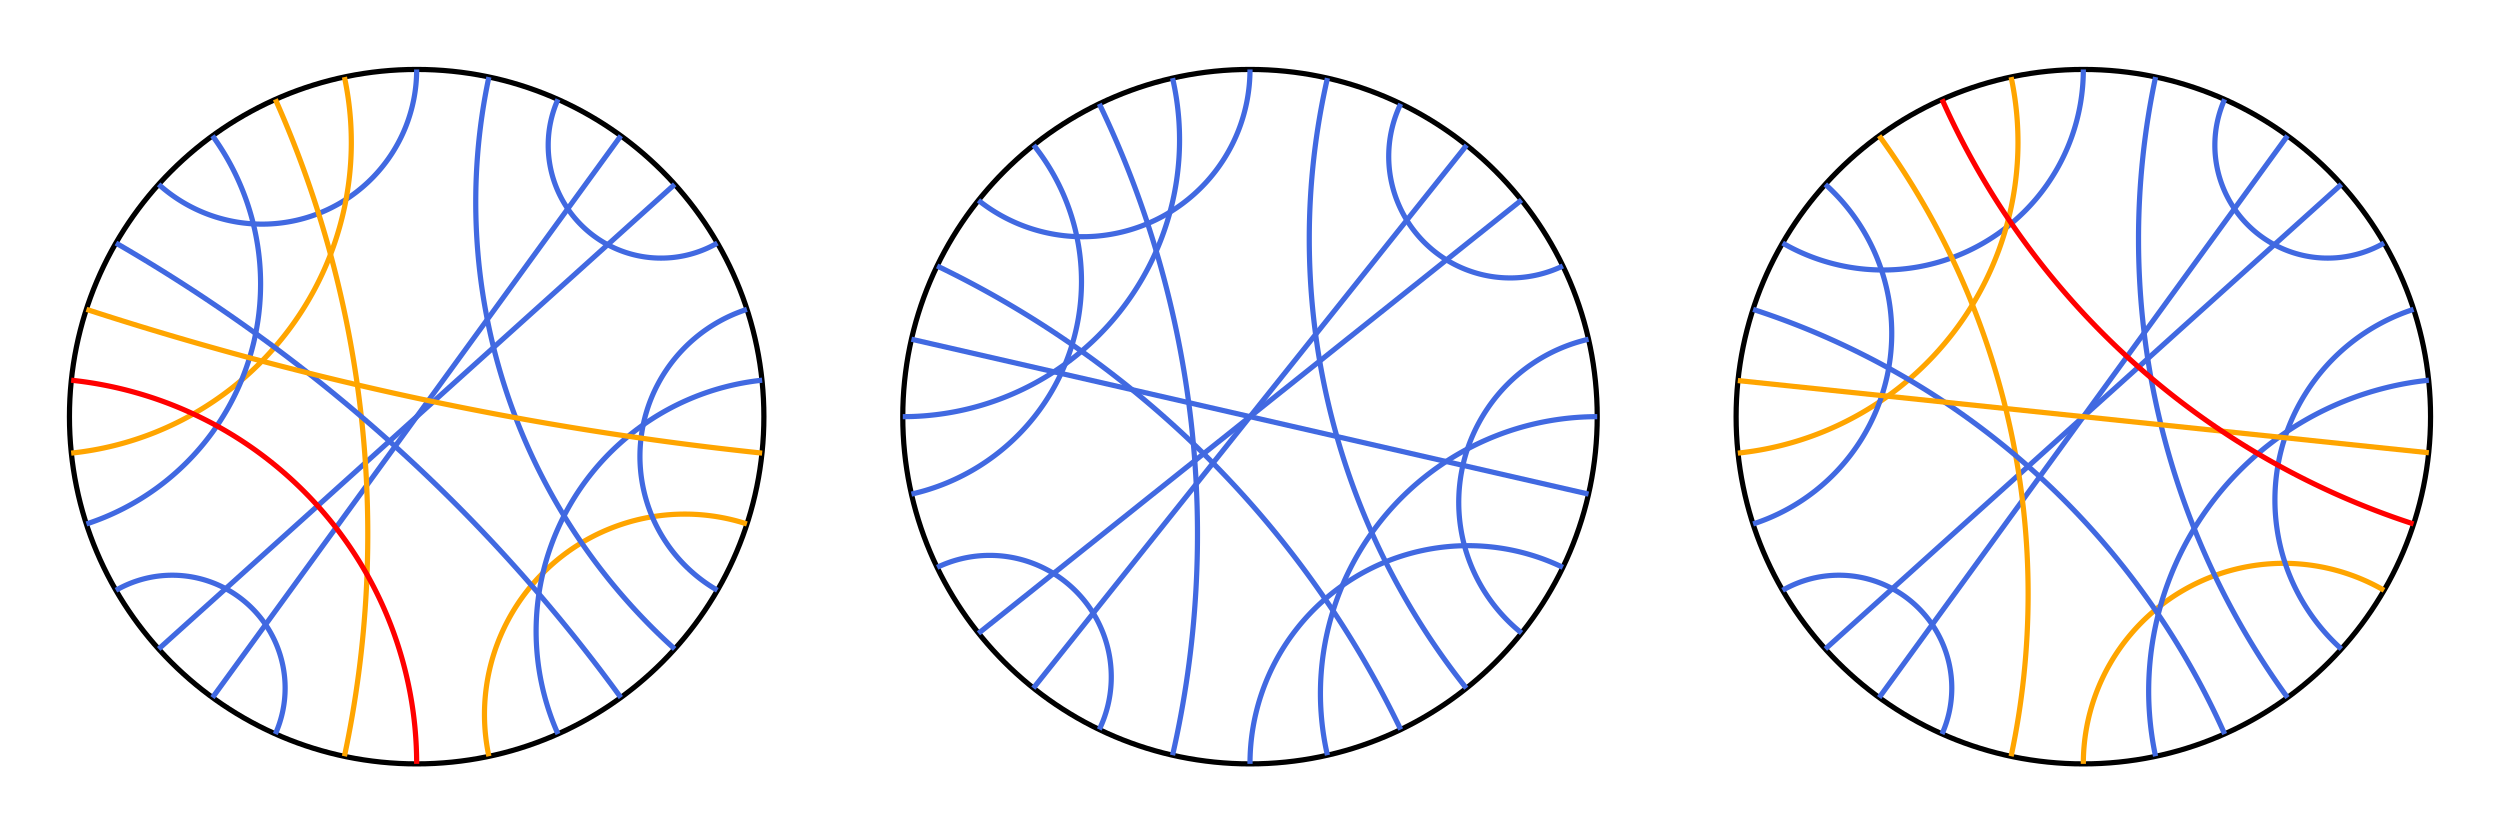 <?xml version="1.0" encoding="utf-8" ?>
<svg baseProfile="tiny" height="500px" version="1.2" width="1500px" xmlns="http://www.w3.org/2000/svg" xmlns:ev="http://www.w3.org/2001/xml-events" xmlns:xlink="http://www.w3.org/1999/xlink"><defs /><g transform="translate(250, 250) scale(208.333, -208.333)"><circle cx="0" cy="0" fill="none" r="1" stroke="black" stroke-width="0.015" /><path d="M 6.123233995736766e-17 1.0 A 0.445 0.445 0 0 0 -0.743 0.669" fill="none" stroke="royalblue" stroke-width="0.015" /><path d="M -0.208 0.978 A 0.9 0.9 0 0 0 -0.995 -0.105" fill="none" stroke="orange" stroke-width="0.015" /><path d="M -0.588 0.809 A 0.727 0.727 0 0 0 -0.951 -0.309" fill="none" stroke="royalblue" stroke-width="0.015" /><path d="M 0.208 -0.978 A 0.577 0.577 0 0 0 0.951 -0.309" fill="none" stroke="orange" stroke-width="0.015" /><path d="M 0.407 -0.914 A 0.727 0.727 0 0 0 0.995 0.105" fill="none" stroke="royalblue" stroke-width="0.015" /><path d="M 0.866 -0.5 A 0.445 0.445 0 0 0 0.951 0.309" fill="none" stroke="royalblue" stroke-width="0.015" /><path d="M 0.866 0.5 A 0.325 0.325 0 0 0 0.407 0.914" fill="none" stroke="royalblue" stroke-width="0.015" /><line stroke="royalblue" stroke-width="0.015" x1="-0.743" x2="0.743" y1="-0.669" y2="0.669" /><line stroke="royalblue" stroke-width="0.015" x1="-0.588" x2="0.588" y1="-0.809" y2="0.809" /><path d="M -0.866 -0.5 A 0.325 0.325 0 0 0 -0.407 -0.914" fill="none" stroke="royalblue" stroke-width="0.015" /><path d="M -0.407 0.914 A 3.078 3.078 0 0 0 -0.208 -0.978" fill="none" stroke="orange" stroke-width="0.015" /><path d="M -0.995 0.105 A 1.111 1.111 0 0 0 -1.8369701987210297e-16 -1.0" fill="none" stroke="red" stroke-width="0.015" /><path d="M 0.743 -0.669 A 1.732 1.732 0 0 0 0.208 0.978" fill="none" stroke="royalblue" stroke-width="0.015" /><path d="M -0.866 0.5 A 4.705 4.705 0 0 0 0.588 -0.809" fill="none" stroke="royalblue" stroke-width="0.015" /><path d="M -0.951 0.309 A 9.514 9.514 0 0 1 0.995 -0.105" fill="none" stroke="orange" stroke-width="0.015" /></g><g transform="translate(750, 250) scale(208.333, -208.333)"><circle cx="0" cy="0" fill="none" r="1" stroke="black" stroke-width="0.015" /><path d="M 6.123233995736766e-17 1.0 A 0.482 0.482 0 0 0 -0.782 0.623" fill="none" stroke="royalblue" stroke-width="0.015" /><path d="M -0.223 0.975 A 0.797 0.797 0 0 0 -1.0 1.2246467991473532e-16" fill="none" stroke="royalblue" stroke-width="0.015" /><path d="M -0.623 0.782 A 0.628 0.628 0 0 0 -0.975 -0.223" fill="none" stroke="royalblue" stroke-width="0.015" /><path d="M -1.8369701987210297e-16 -1.0 A 0.628 0.628 0 0 0 0.901 -0.434" fill="none" stroke="royalblue" stroke-width="0.015" /><path d="M 0.223 -0.975 A 0.797 0.797 0 0 0 1.0 -2.4492935982947064e-16" fill="none" stroke="royalblue" stroke-width="0.015" /><path d="M 0.782 -0.623 A 0.482 0.482 0 0 0 0.975 0.223" fill="none" stroke="royalblue" stroke-width="0.015" /><path d="M 0.901 0.434 A 0.35 0.35 0 0 0 0.434 0.901" fill="none" stroke="royalblue" stroke-width="0.015" /><line stroke="royalblue" stroke-width="0.015" x1="-0.782" x2="0.782" y1="-0.624" y2="0.624" /><line stroke="royalblue" stroke-width="0.015" x1="-0.624" x2="0.624" y1="-0.782" y2="0.782" /><path d="M -0.901 -0.434 A 0.35 0.35 0 0 0 -0.434 -0.901" fill="none" stroke="royalblue" stroke-width="0.015" /><path d="M -0.434 0.901 A 2.858 2.858 0 0 0 -0.223 -0.975" fill="none" stroke="royalblue" stroke-width="0.015" /><path d="M 0.623 -0.782 A 2.077 2.077 0 0 0 0.223 0.975" fill="none" stroke="royalblue" stroke-width="0.015" /><path d="M -0.901 0.434 A 2.858 2.858 0 0 0 0.434 -0.901" fill="none" stroke="royalblue" stroke-width="0.015" /><line stroke="royalblue" stroke-width="0.015" x1="-0.975" x2="0.975" y1="0.223" y2="-0.223" /></g><g transform="translate(1250, 250) scale(208.333, -208.333)"><circle cx="0" cy="0" fill="none" r="1" stroke="black" stroke-width="0.015" /><path d="M 6.123233995736766e-17 1.0 A 0.577 0.577 0 0 0 -0.866 0.5" fill="none" stroke="royalblue" stroke-width="0.015" /><path d="M -0.208 0.978 A 0.9 0.9 0 0 0 -0.995 -0.105" fill="none" stroke="orange" stroke-width="0.015" /><path d="M -0.743 0.669 A 0.577 0.577 0 0 0 -0.951 -0.309" fill="none" stroke="royalblue" stroke-width="0.015" /><path d="M -1.8369701987210297e-16 -1.0 A 0.577 0.577 0 0 0 0.866 -0.5" fill="none" stroke="orange" stroke-width="0.015" /><path d="M 0.208 -0.978 A 0.9 0.9 0 0 0 0.995 0.105" fill="none" stroke="royalblue" stroke-width="0.015" /><path d="M 0.743 -0.669 A 0.577 0.577 0 0 0 0.951 0.309" fill="none" stroke="royalblue" stroke-width="0.015" /><path d="M 0.866 0.5 A 0.325 0.325 0 0 0 0.407 0.914" fill="none" stroke="royalblue" stroke-width="0.015" /><line stroke="royalblue" stroke-width="0.015" x1="-0.743" x2="0.743" y1="-0.669" y2="0.669" /><line stroke="royalblue" stroke-width="0.015" x1="-0.588" x2="0.588" y1="-0.809" y2="0.809" /><path d="M -0.866 -0.5 A 0.325 0.325 0 0 0 -0.407 -0.914" fill="none" stroke="royalblue" stroke-width="0.015" /><path d="M -0.588 0.809 A 2.246 2.246 0 0 0 -0.208 -0.978" fill="none" stroke="orange" stroke-width="0.015" /><path d="M 0.588 -0.809 A 2.246 2.246 0 0 0 0.208 0.978" fill="none" stroke="royalblue" stroke-width="0.015" /><path d="M -0.951 0.309 A 2.246 2.246 0 0 0 0.407 -0.914" fill="none" stroke="royalblue" stroke-width="0.015" /><line stroke="orange" stroke-width="0.015" x1="-0.995" x2="0.995" y1="0.104" y2="-0.104" /><path d="M -0.407 0.914 A 2.246 2.246 0 0 1 0.951 -0.309" fill="none" stroke="red" stroke-width="0.015" /></g></svg>